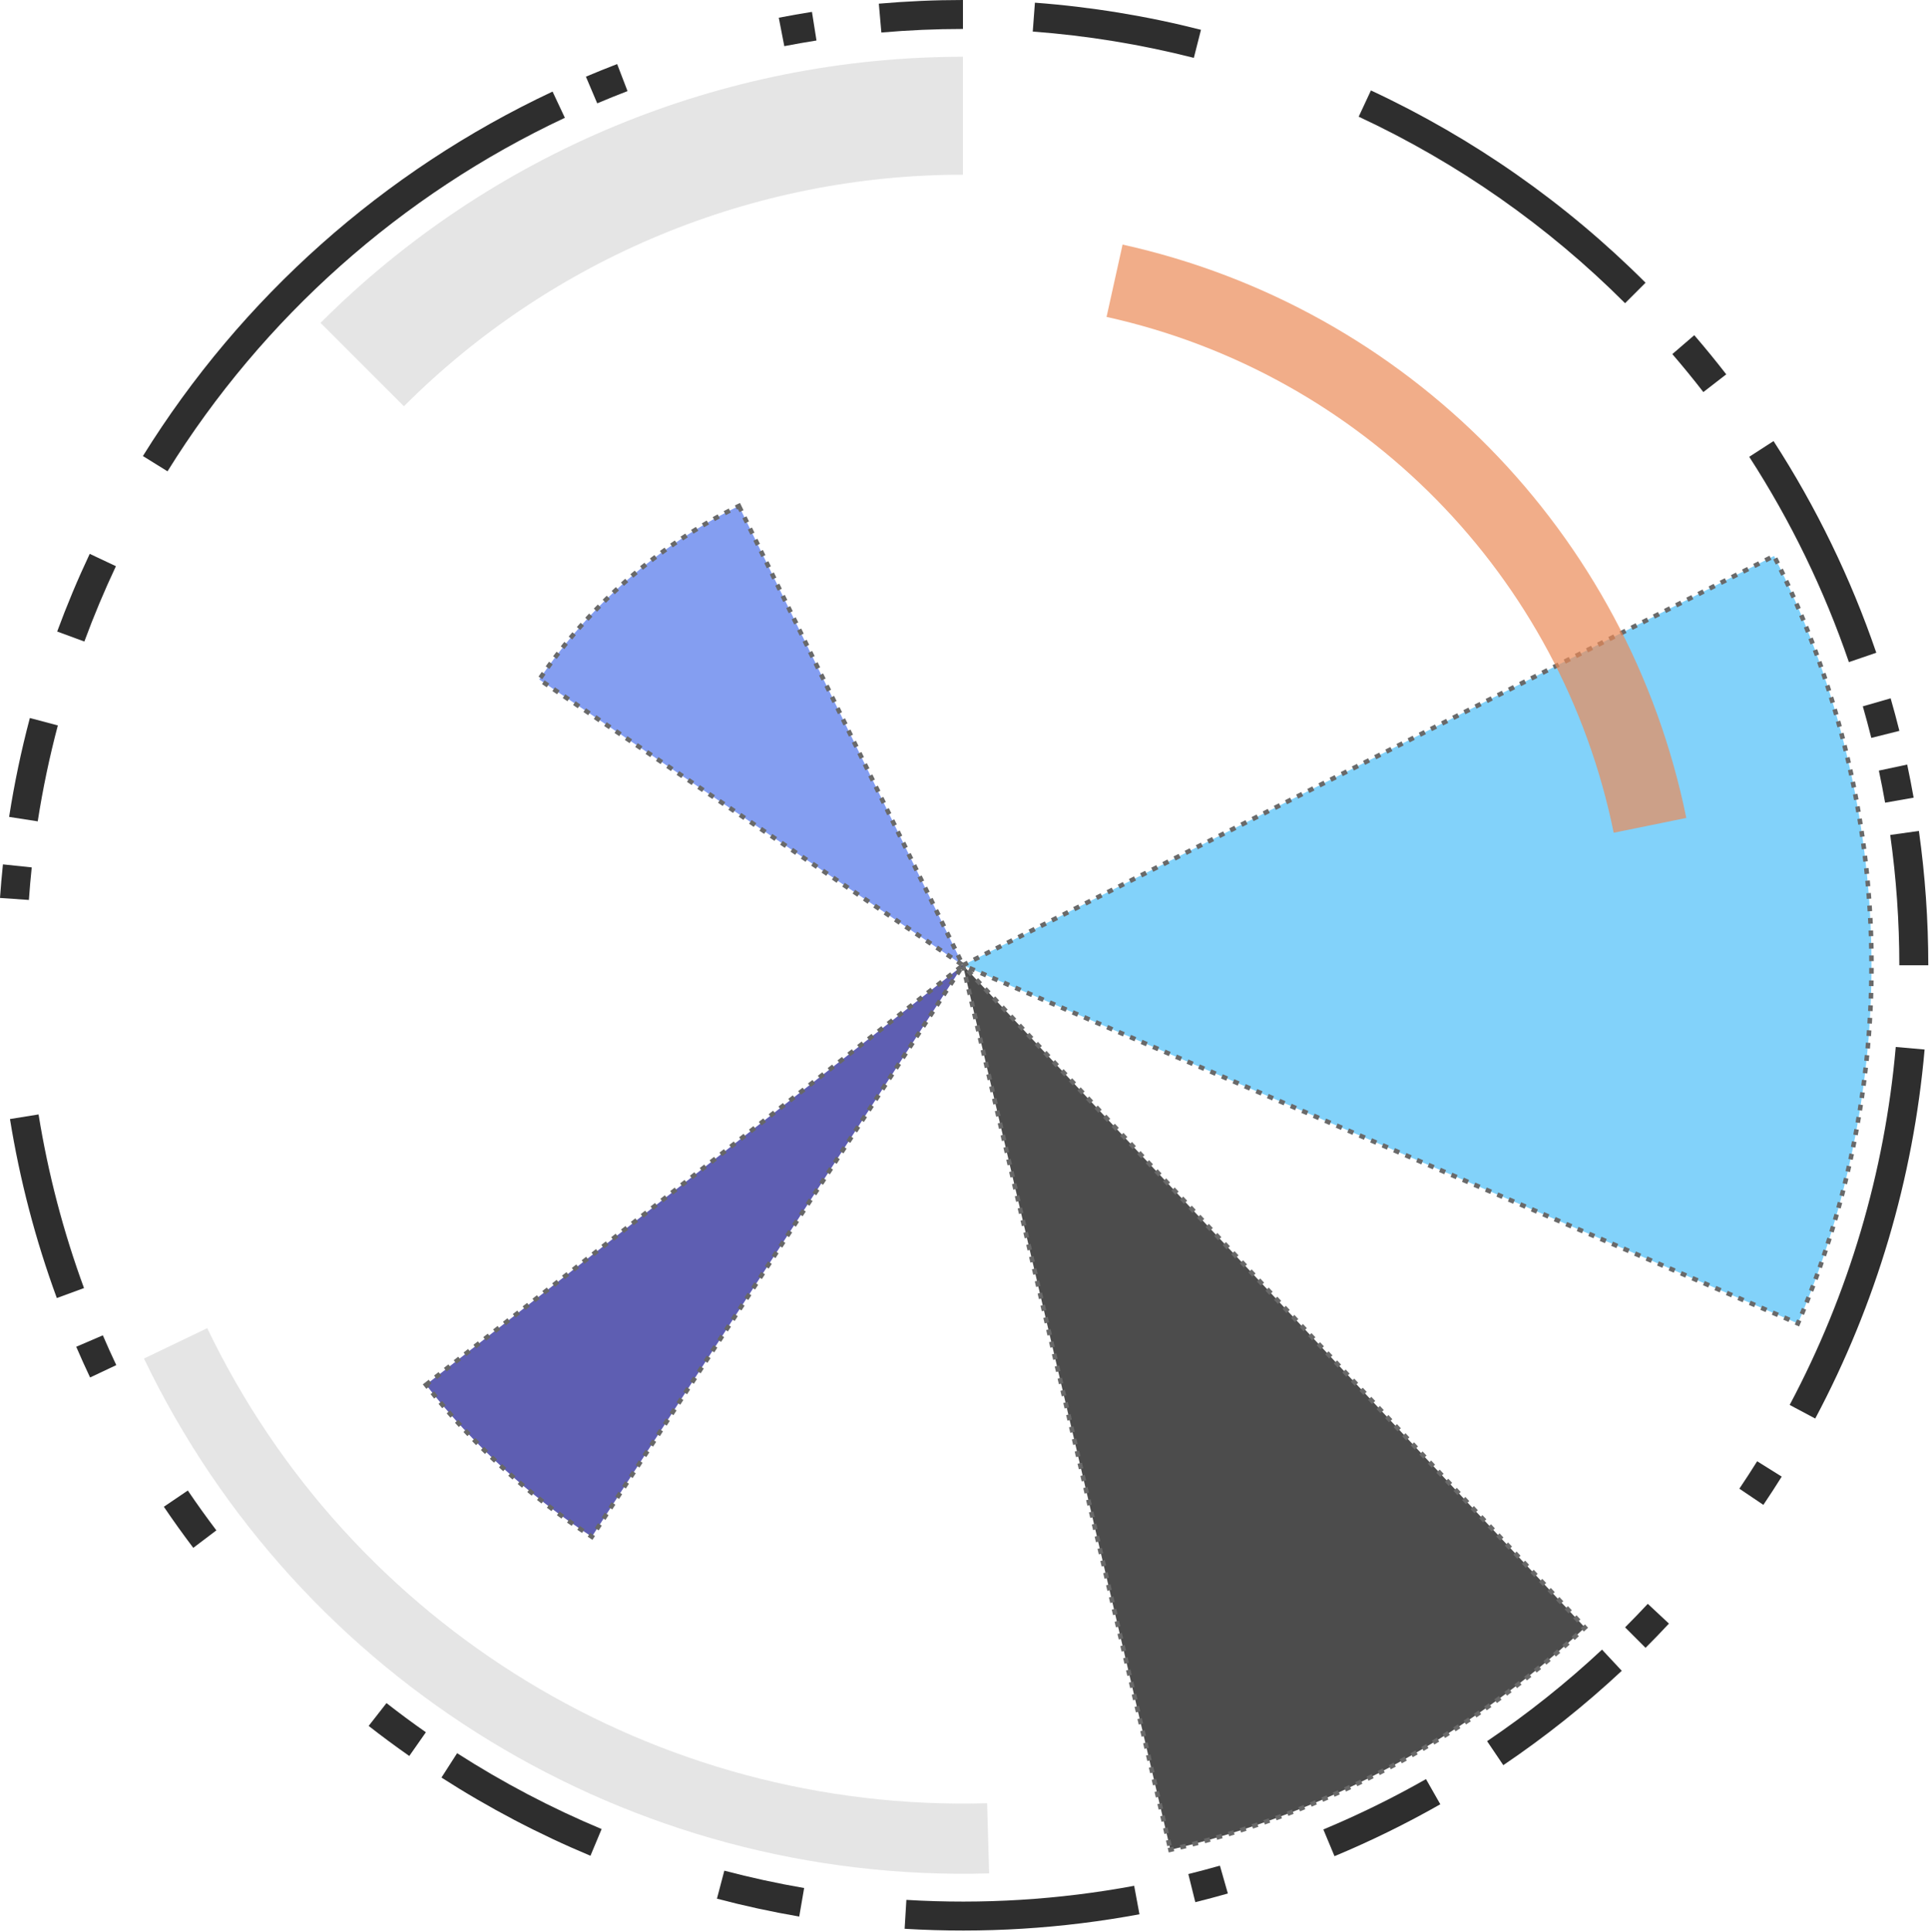 <?xml version="1.0" encoding="UTF-8" standalone="no"?><!DOCTYPE svg PUBLIC "-//W3C//DTD SVG 1.1//EN" "http://www.w3.org/Graphics/SVG/1.1/DTD/svg11.dtd"><svg width="100%" height="100%" viewBox="0 0 1327 1329" version="1.1" xmlns="http://www.w3.org/2000/svg" xmlns:xlink="http://www.w3.org/1999/xlink" xml:space="preserve" xmlns:serif="http://www.serif.com/" style="fill-rule:evenodd;clip-rule:evenodd;stroke-linecap:square;"><path d="M805.164,1272.55c106.812,-25.052 205.147,-77.779 285.123,-152.881l-427.842,-455.606l142.719,608.487Z" style="fill-opacity:0.7;stroke:#696969;stroke-width:3.13px;stroke-dasharray:0.78,7.81,0,0;"/><path d="M508.33,348.08c-55.466,27.053 -102.835,68.23 -137.344,119.391l291.459,196.591l-154.115,-315.982Z" style="fill:#5175ec;fill-opacity:0.7;stroke:#696969;stroke-width:3.12px;stroke-dasharray:0.78,7.81,0,0;"/><path d="M1236.82,910.477c72.839,-169.781 66.831,-363.088 -16.409,-528.018l-557.964,281.604l574.373,246.414Z" style="fill:#4ebff8;fill-opacity:0.7;stroke:#696969;stroke-width:3.13px;stroke-dasharray:0.78,7.81,0,0;"/><path d="M662.445,39.062c-165.76,0 -324.732,65.849 -441.942,183.059l57.364,57.364c101.997,-101.997 240.333,-159.297 384.578,-159.297l-0,-81.126Z" style="fill:#dbdbdb;fill-opacity:0.7;"/><path d="M293.065,952.654c31.973,40.924 70.525,76.25 114.08,104.535l255.3,-393.126l-369.38,288.591Z" style="fill:#1b1b92;fill-opacity:0.7;stroke:#676767;stroke-width:3.13px;stroke-dasharray:0.78,7.81,0,0;"/><path d="M99.042,934.621c106.858,222.517 334.672,361.295 581.414,354.182l-1.391,-48.264c-227.68,6.564 -437.895,-121.493 -536.497,-326.82l-43.526,20.902Z" style="fill:#dbdbdb;fill-opacity:0.7;"/><path d="M1160.04,562.712c-40.029,-196.526 -191.977,-351.082 -387.794,-394.449l-11.02,49.759c176.164,39.014 312.863,178.059 348.875,354.862l49.939,-10.172Z" style="fill:#ec8b57;fill-opacity:0.7;"/><g id="Outer-Circles" serif:id="Outer Circles"><path d="M662.445,-0c-19.32,-0 -38.631,0.843 -57.877,2.527l1.736,19.846c18.669,-1.633 37.401,-2.451 56.141,-2.451l-0,-19.922Z" style="fill:#2e2e2e;"/><path d="M826.181,20.503c-37.464,-9.532 -75.69,-15.774 -114.24,-18.656l-1.485,19.867c37.394,2.795 74.473,8.849 110.813,18.095l4.912,-19.306Z" style="fill:#2e2e2e;"/><path d="M380.12,63.004c-116.199,54.58 -214.086,141.672 -281.813,250.733l16.925,10.51c65.694,-105.79 160.645,-190.269 273.358,-243.212l-8.47,-18.031Z" style="fill:#2e2e2e;"/><path d="M424.551,44.074c-7.214,2.768 -14.379,5.662 -21.492,8.68l7.781,18.339c6.9,-2.927 13.85,-5.734 20.848,-8.419l-7.137,-18.6Z" style="fill:#2e2e2e;"/><path d="M1132.01,194.499c-54.775,-54.775 -118.712,-99.544 -188.918,-132.282l-8.42,18.056c68.1,31.755 130.119,75.181 183.251,128.313l14.087,-14.087Z" style="fill:#2e2e2e;"/><path d="M1187.52,257.525c-7.096,-9.165 -14.431,-18.143 -21.996,-26.924l-15.093,13.004c7.339,8.518 14.454,17.226 21.337,26.116l15.752,-12.196Z" style="fill:#2e2e2e;"/><path d="M1290.74,449.056c-17.534,-51.238 -41.269,-100.138 -70.678,-145.611l-16.728,10.818c28.526,44.11 51.549,91.543 68.557,141.243l18.849,-6.45Z" style="fill:#2e2e2e;"/><path d="M1306.63,502.803c-1.877,-7.496 -3.884,-14.958 -6.02,-22.384l-19.145,5.509c2.072,7.203 4.019,14.442 5.839,21.713l19.326,-4.838Z" style="fill:#2e2e2e;"/><path d="M1316.42,548.749c-1.342,-7.609 -2.816,-15.195 -4.423,-22.753l-19.487,4.142c1.559,7.331 2.989,14.689 4.291,22.071l19.619,-3.46Z" style="fill:#2e2e2e;"/><path d="M1326.51,664.062c0,-30.919 -2.159,-61.801 -6.462,-92.419l-19.728,2.772c4.174,29.7 6.269,59.656 6.269,89.647l19.921,0Z" style="fill:#2e2e2e;"/><path d="M1248.74,975.885c41.865,-78.716 67.451,-165.057 75.231,-253.873l-19.846,-1.739c-7.547,86.152 -32.365,169.903 -72.974,246.257l17.589,9.355Z" style="fill:#2e2e2e;"/><path d="M558.563,8.176c-7.632,1.208 -15.242,2.55 -22.827,4.025l3.801,19.556c7.357,-1.431 14.739,-2.732 22.142,-3.905l-3.116,-19.676Z" style="fill:#2e2e2e;"/><path d="M61.721,381.026c-8.235,17.478 -15.703,35.306 -22.383,53.434l18.694,6.888c6.479,-17.584 13.723,-34.878 21.71,-51.83l-18.021,-8.492Z" style="fill:#2e2e2e;"/><path d="M20.538,493.96c-5.939,22.412 -10.7,45.12 -14.264,68.03l19.685,3.062c3.457,-22.223 8.075,-44.249 13.836,-65.989l-19.257,-5.103Z" style="fill:#2e2e2e;"/><path d="M2.02,594.649c-0.807,7.685 -1.481,15.383 -2.02,23.091l19.873,1.39c0.523,-7.477 1.176,-14.944 1.96,-22.399l-19.813,-2.082Z" style="fill:#2e2e2e;"/><path d="M6.862,769.848c6.775,41.986 17.568,83.225 32.23,123.147l18.701,-6.868c-14.222,-38.724 -24.691,-78.726 -31.263,-119.453l-19.668,3.174Z" style="fill:#2e2e2e;"/><path d="M112.709,1036.58c6.502,9.595 13.254,19.019 20.249,28.261l15.885,-12.024c-6.785,-8.964 -13.335,-18.105 -19.642,-27.412l-16.492,11.175Z" style="fill:#2e2e2e;"/><path d="M52.446,926.512c3.053,7.098 6.231,14.142 9.531,21.129l18.014,-8.507c-3.201,-6.778 -6.283,-13.61 -9.245,-20.495l-18.3,7.873Z" style="fill:#2e2e2e;"/><path d="M303.695,1222.88c32.532,20.884 66.825,38.888 102.488,53.806l7.688,-18.379c-34.594,-14.47 -67.858,-31.934 -99.413,-52.192l-10.763,16.765Z" style="fill:#2e2e2e;"/><path d="M253.607,1187.35c9.134,7.136 18.453,14.032 27.947,20.68l11.427,-16.319c-9.21,-6.449 -18.249,-13.138 -27.109,-20.06l-12.265,15.699Z" style="fill:#2e2e2e;"/><path d="M622.313,1326.91c54.056,3.273 108.308,-0.079 161.55,-9.98l-3.643,-19.586c-51.644,9.604 -104.269,12.855 -156.703,9.681l-1.204,19.885Z" style="fill:#2e2e2e;"/><path d="M1213.06,1035.28c4.319,-6.407 8.526,-12.889 12.619,-19.442l-16.897,-10.553c-3.97,6.357 -8.051,12.644 -12.241,18.859l16.519,11.136Z" style="fill:#2e2e2e;"/><path d="M493.2,1306.2c18.682,4.924 37.569,9.03 56.609,12.307l3.379,-19.633c-18.468,-3.179 -36.79,-7.162 -54.911,-11.938l-5.077,19.264Z" style="fill:#2e2e2e;"/><path d="M1132.01,1133.63c5.464,-5.464 10.832,-11.023 16.101,-16.674l-14.569,-13.587c-5.112,5.482 -10.319,10.874 -15.619,16.174l14.087,14.087Z" style="fill:#2e2e2e;"/><path d="M1034.15,1214.35c28.828,-19.473 56.081,-41.18 81.508,-64.923l-13.597,-14.561c-24.663,23.03 -51.099,44.087 -79.062,62.975l11.151,16.509Z" style="fill:#2e2e2e;"/><path d="M822.276,1308.6c7.5,-1.86 14.966,-3.851 22.397,-5.971l-5.467,-19.157c-7.208,2.057 -14.45,3.987 -21.725,5.791l4.795,19.337Z" style="fill:#2e2e2e;"/><path d="M918.027,1276.97c24.968,-10.412 49.277,-22.339 72.79,-35.716l-9.851,-17.316c-22.808,12.976 -46.387,24.545 -70.606,34.645l7.667,18.387Z" style="fill:#2e2e2e;"/></g></svg>